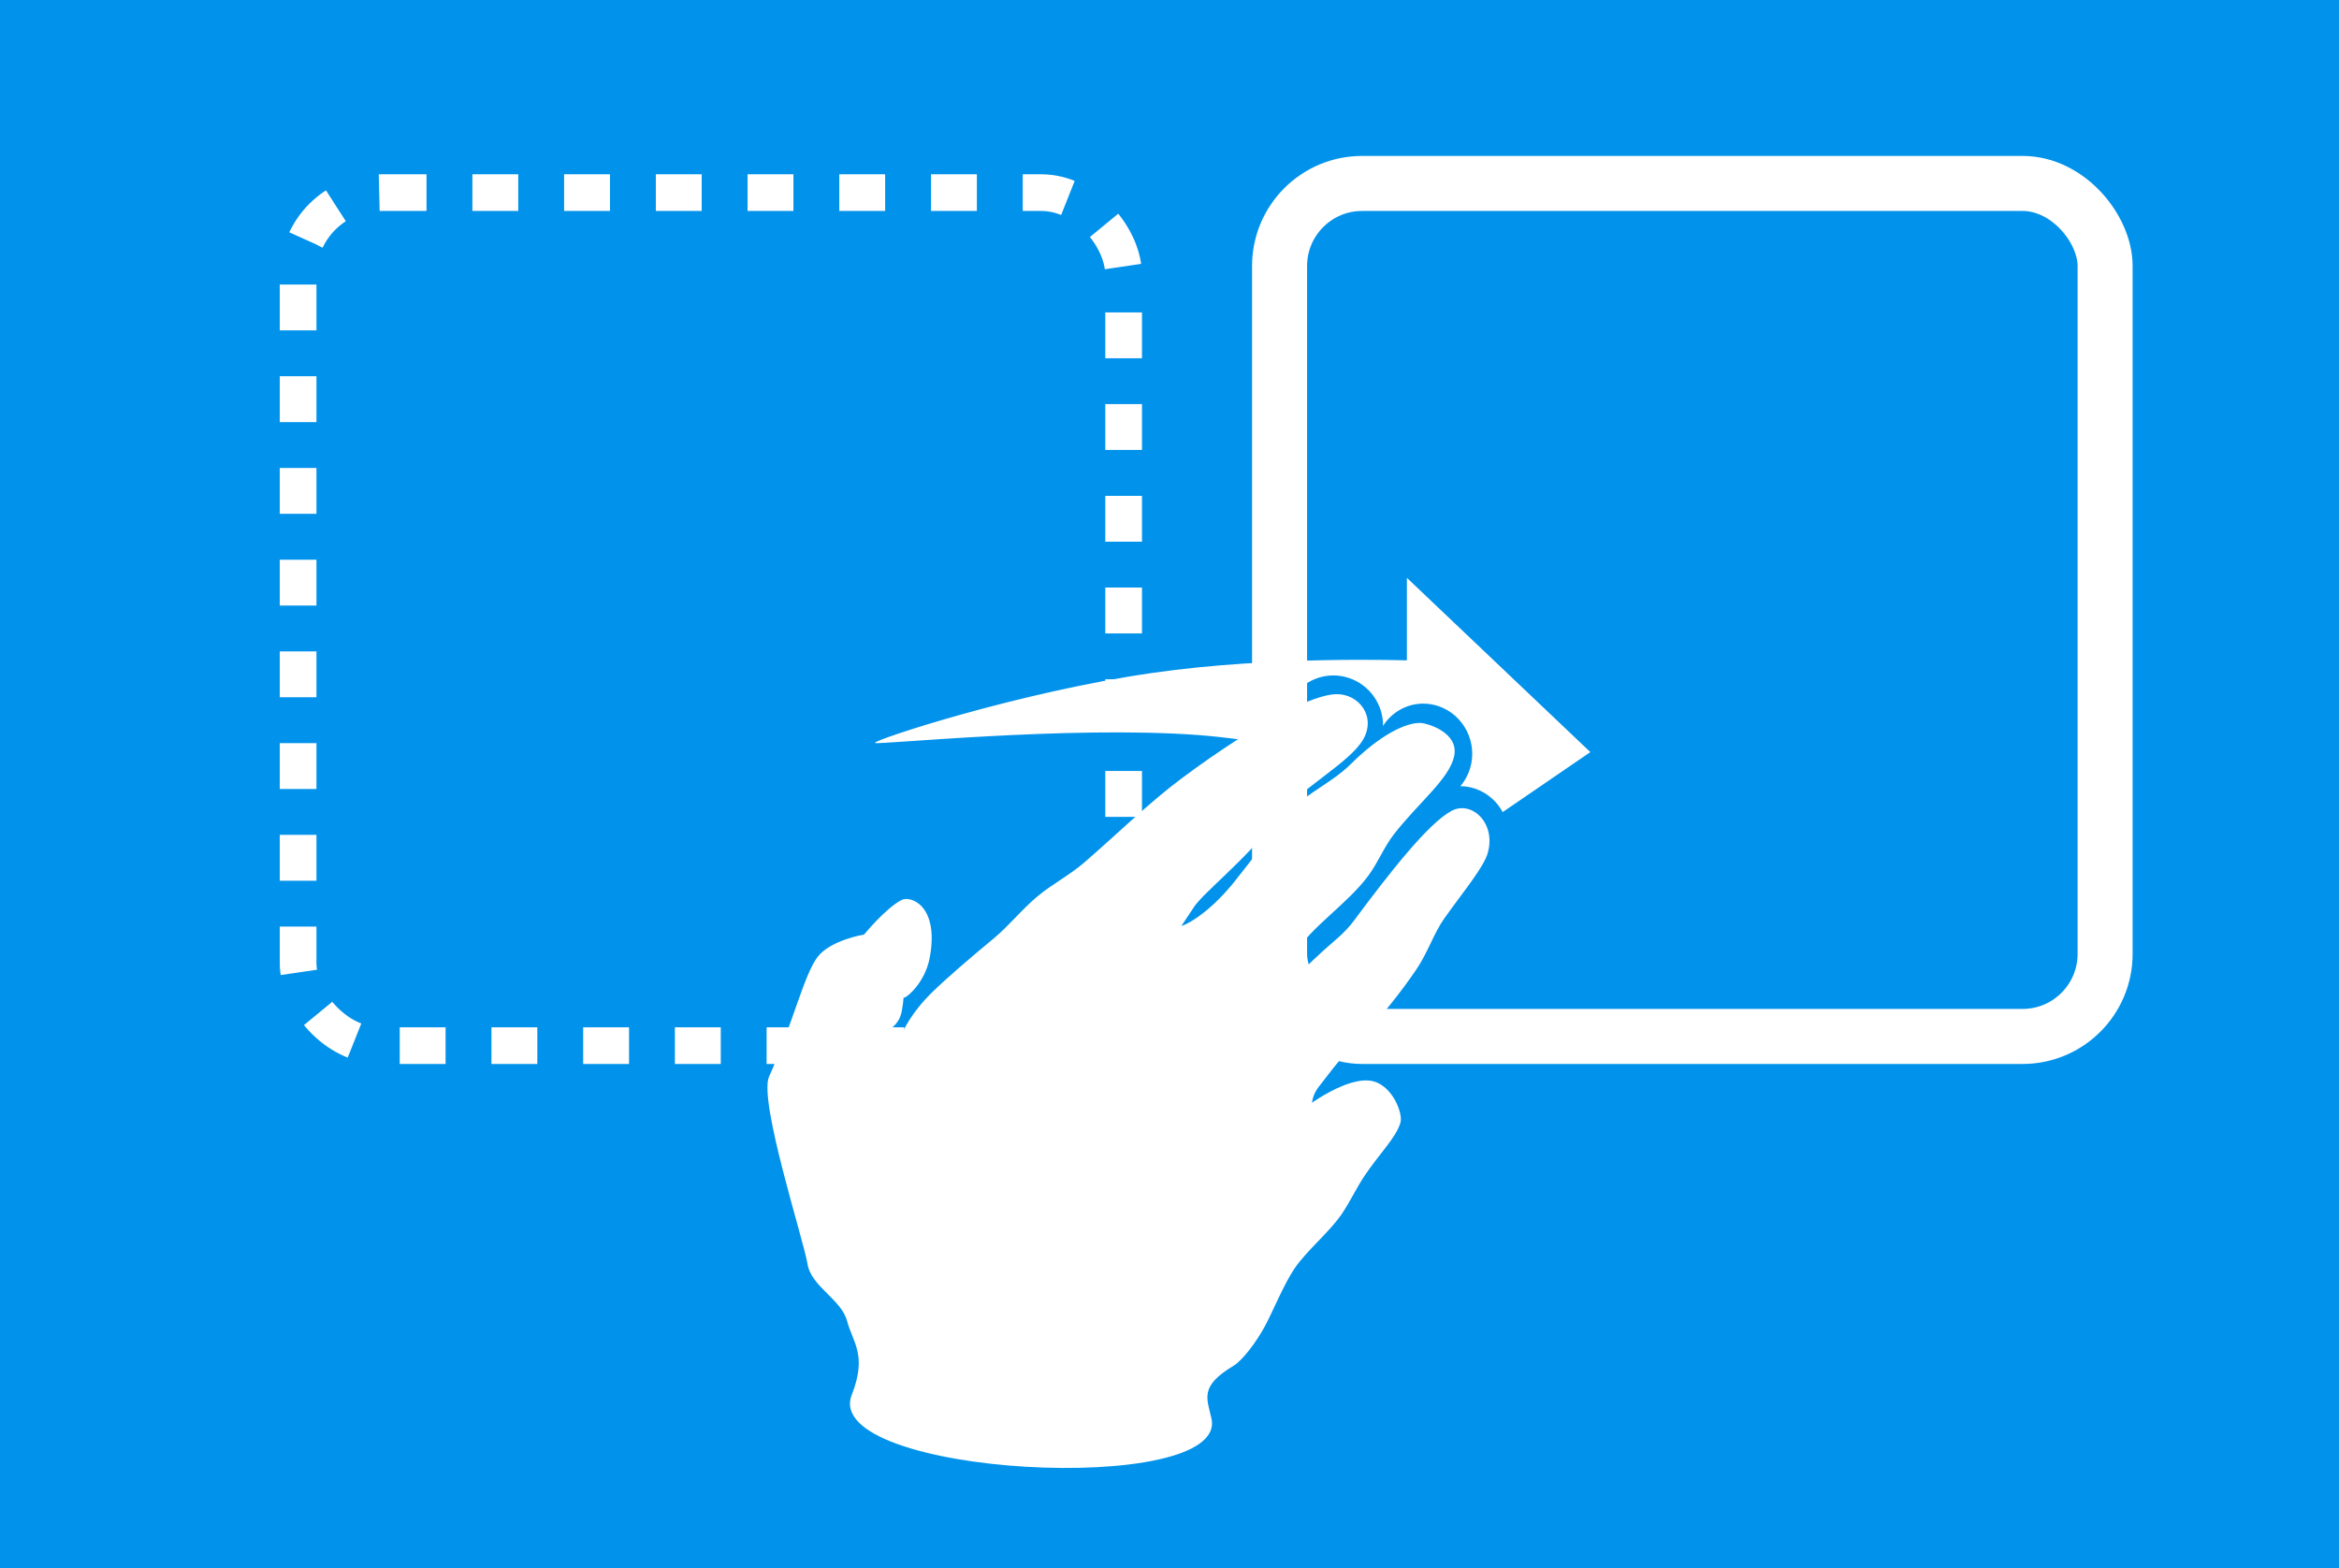 <?xml version="1.0"?>
<svg width="255" height="171" viewBox="0 0 255 171" xmlns="http://www.w3.org/2000/svg">
 <g>
  <title>background</title>
  <rect x="-1" y="-1" width="257" height="173" id="canvas_background" fill="#0192eb"/>
 </g>

 <g>
  <title>Layer 1</title>
  <g id="svg_3"/>
  <g id="svg_4"/>
  <g id="svg_5"/>
  <g id="svg_6"/>
  <g id="svg_7"/>
  <g id="svg_8"/>
  <g id="svg_9"/>
  <g id="svg_10"/>
  <g id="svg_11"/>
  <g id="svg_12"/>
  <g id="svg_13"/>
  <g id="svg_14"/>
  <g id="svg_15"/>
  <g id="svg_16"/>
  <g id="svg_17"/>
  <rect fill="none" stroke="#ffffff" stroke-width="4" x="32.5" y="21" width="90" height="93" id="svg_21" stroke-dasharray="5,5" rx="9"/>
  <rect fill="none" stroke="#ffffff" stroke-width="6" x="139.5" y="20" width="90" height="93" id="svg_22" rx="9"/>
  <g id="svg_1">
   <path d="m173.381,81.999l-9.555,6.538c-0.635,-1.166 -1.679,-2.105 -3.013,-2.553c-0.533,-0.179 -1.071,-0.266 -1.601,-0.271c0.457,-0.536 0.818,-1.173 1.043,-1.897c0.882,-2.839 -0.66,-5.897 -3.442,-6.832c-2.323,-0.781 -4.772,0.17 -6.032,2.156c0.023,-2.316 -1.447,-4.484 -3.761,-5.235c-2.406,-0.781 -4.946,0.225 -6.21,2.282l-0.6,1.376c0,0.001 0,0.002 -0.001,0.003c2.354,-1.188 4.264,-1.865 5.479,-1.885c2.459,-0.04 4.381,2.435 2.918,4.95c-1.467,2.521 -6.479,5.093 -9.516,8.546c-0.865,0.986 -1.926,2.586 -2.797,3.502c-0.939,0.989 -1.838,1.865 -2.677,2.67c0.001,0 0.007,-0.004 0.007,-0.004s-0.02,0.017 -0.024,0.021c-0.87,0.835 -1.677,1.594 -2.394,2.314c-0.172,0.173 -0.332,0.348 -0.486,0.522c-0.099,0.112 -0.193,0.225 -0.286,0.336c-0.047,0.056 -0.095,0.112 -0.139,0.167l-1.48,2.219c0.035,0.109 2.679,-0.977 5.703,-4.723c2.106,-2.608 4.078,-5.39 6.29,-7.881c1.645,-1.851 4.434,-3.003 6.464,-5.021c3.136,-3.115 5.972,-4.554 7.649,-4.478c0.601,0.027 4.175,0.993 3.611,3.632c-0.523,2.455 -3.843,5.025 -6.531,8.462c-1.133,1.446 -1.717,3.055 -2.834,4.571c-2.207,2.995 -6.352,5.706 -7.817,8.278c-1.896,3.327 -1.818,4.433 -1.921,4.645c0.027,-0.039 0.153,-0.177 0.383,-0.418c0.415,-0.448 1.175,-1.236 2.325,-2.334c-0.004,0.004 -0.008,0.009 -0.012,0.014c0.047,-0.046 0.089,-0.087 0.137,-0.134c-0.043,0.042 -0.083,0.08 -0.125,0.12c0.096,-0.111 0.188,-0.206 0.275,-0.265c0.566,-0.545 1.183,-1.127 1.831,-1.72c1.137,-1.039 2.342,-1.915 3.353,-3.275c3.837,-5.167 8.118,-10.647 10.663,-11.996c2.171,-1.152 4.875,1.32 3.938,4.599c-0.441,1.543 -2.455,3.941 -4.688,7.062c-1.213,1.696 -1.834,3.792 -3.123,5.676c-1.747,2.555 -3.861,5.222 -5.809,7.147c-2.785,2.752 -4.062,4.713 -4.639,5.393c-0.938,1.104 -0.829,1.917 -0.93,1.969c0,0 0.34,-0.244 0.878,-0.576l0.011,-0.008l0,0c1.271,-0.783 3.652,-2.056 5.438,-1.845c2.424,0.288 3.636,3.583 3.351,4.56c-0.481,1.66 -2.283,3.373 -3.94,5.844c-0.787,1.172 -1.553,2.771 -2.423,4.074c-1.341,2.01 -3.819,3.988 -5.194,6.008c-1.146,1.683 -2.383,4.729 -3.236,6.304c-0.916,1.692 -2.41,3.694 -3.416,4.3c-3.729,2.243 -2.896,3.527 -2.402,5.739c1.93,8.634 -42.682,6.28 -39.214,-2.573c1.709,-4.361 0.111,-5.7 -0.514,-8.061c-0.626,-2.358 -3.936,-3.754 -4.315,-6.229c-0.372,-2.425 -5.355,-17.8 -4.188,-20.396c2.564,-5.703 3.815,-11.134 5.295,-13.06c1.418,-1.846 5.066,-2.438 5.066,-2.438c-0.033,0.046 2.273,-2.808 4.066,-3.758c0.998,-0.529 4.133,0.586 3.098,6.248c-0.541,2.963 -2.842,4.657 -2.857,4.36c-0.003,-0.044 -0.082,1.341 -0.351,2.065c-0.411,1.108 -1.509,1.684 -1.59,1.638l1.888,0.015c0,0 0.812,-1.987 3.206,-4.312c1.72,-1.67 4.073,-3.672 6.755,-5.903c1.559,-1.298 2.998,-3.107 4.717,-4.54c1.592,-1.326 3.456,-2.269 5.086,-3.678c3.398,-2.939 7.017,-6.474 10.463,-9.056c2.185,-1.636 4.303,-3.104 6.284,-4.37c-0.221,-0.029 -0.442,-0.058 -0.666,-0.085l-1.438,-0.168c-0.73,-0.076 -1.466,-0.149 -2.222,-0.205c-14.228,-1.051 -35.166,1.117 -35.262,0.859c-0.123,-0.332 15.647,-5.533 30.34,-7.644c13.07,-1.877 27.615,-1.349 27.66,-1.356l0,-9l20,18.999l0,0l0,0z" fill="#ffffff" id="svg_2"/>
  </g>
 </g>
</svg>